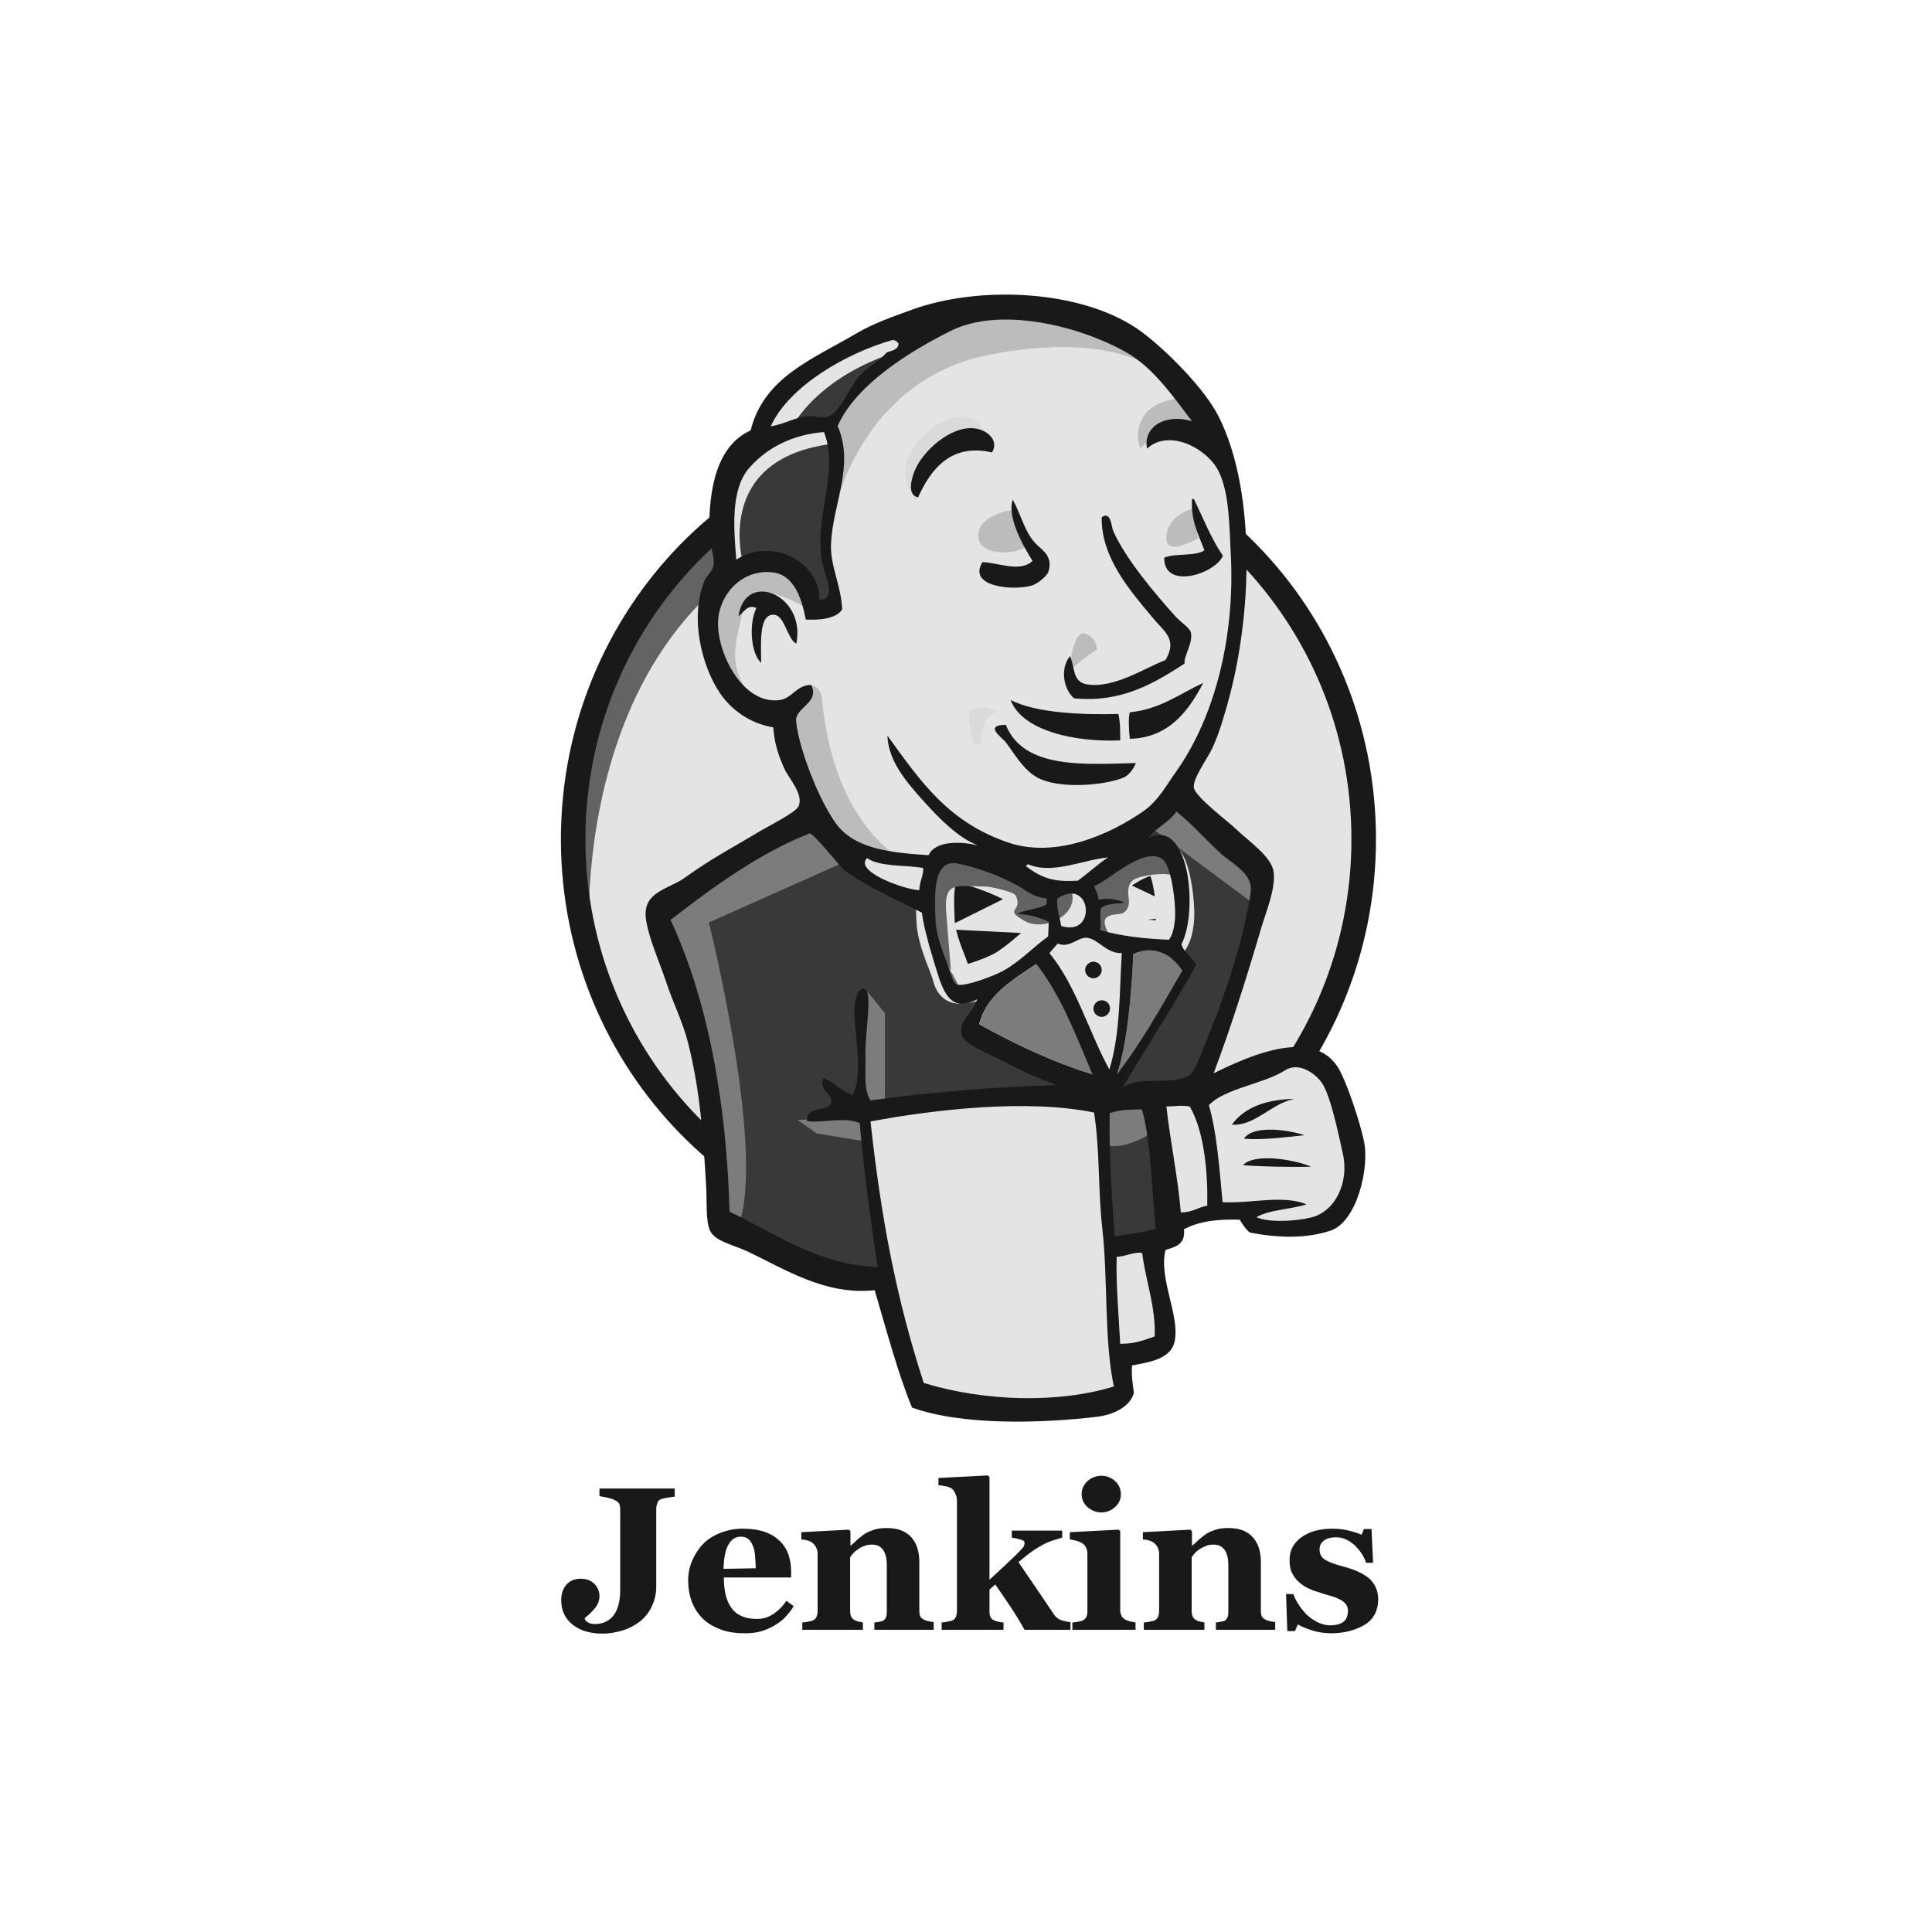 <svg width="101" height="101" viewBox="0 0 101 101" fill="none" xmlns="http://www.w3.org/2000/svg">
<path d="M71.299 43.791C71.299 55.461 62.047 64.93 50.627 64.93C39.208 64.93 29.955 55.461 29.955 43.791C29.955 32.122 39.208 22.653 50.627 22.653C62.047 22.653 71.299 32.122 71.299 43.791" fill="#E4E4E4"/>
<path d="M30.806 49.026C30.806 49.026 29.305 26.988 49.627 26.354L48.21 23.986L37.191 27.687L34.04 31.305L31.289 36.573L29.722 42.708L30.189 46.809" fill="#636363"/>
<path d="M36.474 29.371C32.856 33.089 30.605 38.207 30.605 43.875C30.605 49.543 32.856 54.661 36.474 58.378C40.108 62.096 45.093 64.38 50.627 64.38C56.162 64.38 61.146 62.096 64.781 58.378C68.398 54.661 70.649 49.543 70.649 43.875C70.649 38.206 68.398 33.089 64.781 29.371C61.147 25.67 56.162 23.37 50.627 23.37C45.109 23.37 40.108 25.653 36.474 29.371ZM35.557 59.262C31.706 55.327 29.322 49.876 29.322 43.875C29.322 37.873 31.706 32.422 35.557 28.471C39.408 24.536 44.742 22.086 50.627 22.086C56.512 22.086 61.847 24.536 65.698 28.471C69.549 32.405 71.933 37.856 71.933 43.875C71.933 49.876 69.548 55.327 65.698 59.262C61.847 63.213 56.512 65.647 50.627 65.647C44.742 65.647 39.408 63.213 35.557 59.262Z" fill="#191919"/>
<path d="M59.329 43.908L56.179 44.375L51.928 44.858L49.177 44.925L46.493 44.842L44.442 44.208L42.625 42.241L41.208 38.223L40.891 37.356L39.008 36.723L37.907 34.906L37.124 32.305L37.991 30.021L40.041 29.304L41.692 30.088L42.475 31.822L43.425 31.672L43.742 31.271L43.425 29.454L43.342 27.17L43.809 24.02L43.792 22.219L45.226 19.919L47.743 18.102L52.144 16.218L57.029 16.934L61.28 20.002L63.247 23.153L64.514 25.437L64.831 31.105L63.88 35.989L62.147 40.324L60.513 42.641" fill="#E4E4E4"/>
<path d="M56.662 57.528L45.409 57.995V59.879L46.359 66.497L45.892 67.047L38.024 64.363L37.474 63.413L36.69 54.511L34.84 49.176L34.44 47.909L40.741 43.575L42.709 42.791L44.442 44.925L45.943 46.259L47.676 46.809L48.46 47.042L49.41 51.143L50.127 52.01L51.944 51.377L50.677 53.827L57.512 57.061L56.662 57.528Z" fill="#393939"/>
<path d="M37.992 30.055L40.042 29.338L41.692 30.121L42.476 31.855L43.426 31.705L43.66 30.755L43.193 28.938L43.66 24.603L43.26 22.236L44.676 20.586L47.744 18.152L46.877 16.968L42.543 19.102L40.725 20.519L39.709 22.719L38.142 24.853L37.675 27.371L37.992 30.055Z" fill="#393939"/>
<path d="M41.226 22.652C41.226 22.652 42.409 19.735 47.127 18.318C51.845 16.901 47.361 17.301 47.361 17.301L42.242 19.268L40.275 21.235L39.408 22.802L41.226 22.652ZM38.858 29.504C38.858 29.504 37.208 23.986 43.51 23.202L43.276 22.252L38.942 23.269L37.675 27.37L37.992 30.054L38.858 29.504Z" fill="#E4E4E4"/>
<path d="M41.375 36.823L42.408 35.823C42.408 35.823 42.875 35.873 42.958 36.423C43.042 36.973 43.275 41.941 46.659 44.609C46.976 44.859 44.142 44.209 44.142 44.209L41.624 40.274M55.861 35.323C55.861 35.323 56.045 32.939 56.695 33.122C57.345 33.306 57.345 33.956 57.345 33.956C57.345 33.956 55.778 34.956 55.861 35.323ZM62.396 26.587C62.396 26.587 61.096 26.854 60.979 28.005C60.863 29.155 62.396 28.238 62.63 28.154M52.877 26.671C52.877 26.671 51.144 26.904 51.144 28.005C51.144 29.105 53.111 29.021 53.661 28.555M42.175 31.789C42.175 31.789 39.191 29.972 38.874 31.705C38.557 33.439 37.857 34.689 39.341 36.507L38.324 36.19L37.374 33.756L37.057 31.389L38.874 29.505L40.925 29.655L42.108 30.605L42.175 31.789ZM43.592 26.821C43.592 26.821 44.925 19.886 51.694 18.552C57.262 17.452 60.196 18.786 61.296 20.052C61.296 20.052 56.328 14.151 51.61 15.951C46.893 17.769 43.425 21.069 43.508 23.187C43.642 26.821 43.592 26.821 43.592 26.821M61.846 20.836C61.846 20.836 59.562 20.753 59.479 22.803C59.479 22.803 59.479 23.12 59.629 23.437C59.629 23.437 61.446 21.386 62.547 22.486" fill="#BCBCBC"/>
<path d="M51.861 23.653C51.861 23.653 51.461 20.519 48.793 22.336C47.059 23.52 47.226 25.17 47.526 25.487C47.843 25.804 47.76 26.437 47.993 26.004C48.227 25.571 48.16 24.153 49.027 23.753C49.877 23.353 51.311 22.92 51.861 23.653Z" fill="#DADADA"/>
<path d="M44.459 44.925L37.057 48.225C37.057 48.225 40.124 60.428 38.557 64.213L37.457 63.813L37.374 59.161L35.323 50.359L34.456 47.925L42.175 42.724L44.459 44.925ZM45.209 51.676L46.259 52.96V57.678H45.009C45.009 57.678 44.859 54.377 44.859 53.977C44.859 53.577 45.009 52.16 45.009 52.16M45.243 58.395L41.692 58.545L42.709 59.262L45.226 59.662" fill="#7C7C7C"/>
<path d="M57.362 57.611L60.279 57.528L60.996 64.763L58.012 65.163L57.362 57.611Z" fill="#393939"/>
<path d="M58.145 57.61L62.546 57.377C62.546 57.377 64.364 52.809 64.364 52.575C64.364 52.342 65.93 45.957 65.93 45.957L62.38 42.256L61.663 41.623L59.779 43.507V50.825L58.145 57.61Z" fill="#393939"/>
<path d="M60.112 57.061L57.362 57.611L57.762 59.812C58.779 60.279 60.513 59.028 60.513 59.028M60.196 43.275L65.714 47.376L65.864 45.492L61.696 41.641L60.196 43.275Z" fill="#7C7C7C"/>
<path d="M47.976 73.115L46.342 66.497L45.525 61.612L45.392 57.995L52.777 57.595H57.361L56.945 65.864L57.661 72.248L57.578 73.432L51.593 73.899L47.976 73.115Z" fill="#E4E4E4"/>
<path d="M56.345 57.527C56.345 57.527 55.945 65.713 57.129 71.547C57.129 71.547 54.761 73.048 51.31 73.431L57.929 73.198L58.712 72.731L57.762 59.828L57.512 57.06" fill="#E4E4E4"/>
<path d="M61.113 64.146L64.181 63.279L69.999 62.962L70.866 60.278L69.299 55.627L67.481 55.394L64.964 56.177L62.563 57.361L61.28 57.127L60.279 57.528" fill="#E4E4E4"/>
<path d="M61.063 62.562C61.063 62.562 63.114 61.612 63.431 61.696L62.564 57.361L63.581 56.961C63.581 56.961 64.297 61.062 64.297 61.529C64.297 61.529 68.698 61.762 69.099 61.762C69.099 61.762 70.049 59.945 69.815 58.061L70.682 60.578L70.766 61.996L69.499 63.879L68.082 64.196L65.714 64.113L64.931 63.096L62.18 63.496L61.313 63.813" fill="#E4E4E4"/>
<path d="M57.962 56.978L56.229 52.577L54.412 49.976C54.412 49.976 54.812 48.876 55.362 48.876H57.179L58.913 49.51L58.763 52.427L57.962 56.978Z" fill="#E4E4E4"/>
<path d="M58.312 55.478C58.312 55.478 56.111 51.227 56.111 50.593C56.111 50.593 56.511 49.643 57.062 49.876C57.612 50.11 58.795 50.743 58.795 50.743V49.243L56.111 48.693L54.294 48.926L57.362 56.194L57.995 56.278" fill="#E4E4E4"/>
<path d="M48.676 45.091L46.492 44.858L44.442 44.224V44.941L45.442 46.042L48.593 47.459" fill="#E4E4E4"/>
<path d="M45.161 45.325C45.161 45.325 47.594 46.342 48.395 46.109L48.478 47.059L46.278 46.592L44.944 45.642L45.161 45.325Z" fill="#E4E4E4"/>
<path d="M61.113 49.143C59.779 49.11 58.562 48.943 57.512 48.643C57.579 48.21 57.445 47.793 57.562 47.476C57.862 47.259 58.345 47.259 58.795 47.209C58.412 47.026 57.862 46.943 57.429 47.059C57.412 46.759 57.279 46.576 57.195 46.343C57.945 46.076 59.712 44.325 60.713 44.892C61.196 45.176 61.396 46.743 61.43 47.526C61.463 48.16 61.363 48.793 61.113 49.143Z" fill="#E4E4E4"/>
<path d="M61.113 49.143C59.779 49.11 58.562 48.943 57.512 48.643C57.579 48.21 57.445 47.793 57.562 47.476C57.862 47.259 58.345 47.259 58.795 47.209C58.412 47.026 57.862 46.943 57.429 47.059C57.412 46.759 57.279 46.576 57.195 46.343C57.945 46.076 59.712 44.325 60.713 44.892C61.196 45.176 61.396 46.743 61.43 47.526C61.463 48.16 61.363 48.793 61.113 49.143Z" fill="#191919" stroke="#E4E4E4" stroke-width="2"/>
<path d="M54.727 46.959C54.727 47.059 54.727 47.159 54.711 47.259C54.294 47.526 53.627 47.526 53.16 47.759C53.827 47.792 54.361 47.959 54.827 48.176C54.81 48.426 54.81 48.693 54.794 48.943C54.027 49.459 53.327 50.243 52.427 50.743C51.993 50.977 50.51 51.577 50.059 51.46C49.809 51.393 49.776 51.077 49.676 50.777C49.459 50.143 48.959 49.109 48.909 48.142C48.859 46.926 48.726 44.875 50.043 45.125C51.11 45.325 52.343 45.809 53.16 46.259C53.677 46.559 53.96 46.892 54.727 46.959Z" fill="#E4E4E4"/>
<path d="M54.727 46.959C54.727 47.059 54.727 47.159 54.711 47.259C54.294 47.526 53.627 47.526 53.16 47.759C53.827 47.792 54.361 47.959 54.827 48.176C54.81 48.426 54.81 48.693 54.794 48.943C54.027 49.459 53.327 50.243 52.427 50.743C51.993 50.977 50.51 51.577 50.059 51.46C49.809 51.393 49.776 51.077 49.676 50.777C49.459 50.143 48.959 49.109 48.909 48.142C48.859 46.926 48.726 44.875 50.043 45.125C51.11 45.325 52.343 45.809 53.16 46.259C53.677 46.559 53.96 46.892 54.727 46.959Z" fill="#191919" stroke="#E4E4E4" stroke-width="2"/>
<path d="M55.479 48.409C55.362 47.742 55.229 47.559 55.279 46.975C57.063 45.792 57.38 49.01 55.479 48.409Z" fill="#E4E4E4"/>
<path d="M55.479 48.409C55.362 47.742 55.229 47.559 55.279 46.975C57.063 45.792 57.38 49.01 55.479 48.409Z" fill="#191919" stroke="#E4E4E4" stroke-width="2"/>
<path d="M58.046 48.943C58.046 48.943 57.495 48.16 57.895 47.926C58.296 47.693 58.679 47.926 58.913 47.526C59.146 47.126 58.913 46.893 58.996 46.426C59.079 45.959 59.463 45.876 59.863 45.792C60.263 45.709 61.363 45.559 61.513 45.943L61.046 44.525L60.096 44.209L57.112 45.943L56.962 46.809V48.543M49.777 51.544C49.677 50.31 49.577 49.093 49.477 47.859C49.31 46.026 49.91 46.342 51.511 46.342C51.761 46.342 53.011 46.626 53.094 46.809C53.528 47.693 52.378 47.493 53.594 48.16C54.611 48.71 56.429 47.826 56.012 46.576C55.778 46.292 54.812 46.493 54.461 46.309L52.611 45.359C51.828 44.959 50.027 44.359 49.193 44.925C47.076 46.359 49.327 49.96 50.077 51.461" fill="#636363"/>
<path d="M51.862 23.653C49.711 23.152 48.644 24.553 47.994 26.003C47.411 25.87 47.644 25.07 47.794 24.67C48.178 23.619 49.728 22.202 50.995 22.402C51.528 22.469 52.262 22.969 51.862 23.653ZM62.314 26.086H62.414C62.898 27.087 63.315 28.154 63.931 29.054C63.515 30.021 60.831 30.854 60.864 29.154C61.447 28.904 62.448 29.104 62.965 28.77C62.664 27.954 62.248 27.253 62.314 26.086ZM52.945 26.12C53.412 26.97 53.562 27.854 54.212 28.487C54.513 28.77 55.079 29.121 54.796 29.921C54.729 30.104 54.246 30.521 53.962 30.604C52.945 30.904 50.561 30.671 51.362 29.387C52.212 29.421 53.346 29.938 53.979 29.321C53.495 28.554 52.629 27.02 52.945 26.12ZM61.931 34.688C60.397 35.672 58.68 36.756 56.146 36.506C55.613 36.039 55.396 34.989 55.929 34.305C56.196 34.772 56.029 35.639 56.796 35.772C58.23 36.022 59.897 34.889 60.931 34.505C61.564 33.422 60.881 33.038 60.297 32.338C59.114 30.921 57.547 29.154 57.596 27.037C58.08 26.687 58.113 27.57 58.18 27.72C58.797 29.154 60.347 31.004 61.464 32.238C61.748 32.538 62.198 32.838 62.248 33.038C62.398 33.605 61.864 34.305 61.931 34.688ZM41.626 33.655C41.142 33.372 41.026 32.171 40.459 32.138C39.642 32.088 39.792 33.705 39.792 34.655C39.242 34.155 39.142 32.588 39.542 31.788C39.075 31.555 38.875 32.038 38.608 32.205C38.959 29.788 42.159 31.088 41.626 33.655ZM62.898 35.706C62.181 37.073 61.164 38.573 59.063 38.623C59.014 38.19 58.98 37.506 59.063 37.239C60.681 37.073 61.681 36.256 62.898 35.706ZM52.829 36.589C54.162 37.289 56.63 37.373 58.463 37.323C58.563 37.723 58.563 38.223 58.563 38.706C56.213 38.806 53.445 38.223 52.829 36.589ZM52.579 37.889C53.512 40.223 56.696 39.957 59.38 39.89C59.264 40.19 59.014 40.557 58.68 40.673C57.813 41.024 55.446 41.29 54.246 40.657C53.495 40.257 52.995 39.34 52.579 38.806C52.395 38.556 51.395 37.906 52.579 37.889Z" fill="#191919"/>
<path d="M61.813 50.742C60.729 52.609 59.679 54.526 58.396 56.16C58.929 54.576 59.162 51.909 59.246 49.875C60.38 49.342 61.346 49.992 61.813 50.742Z" fill="#7C7C7C"/>
<path d="M67.664 57.445C66.448 57.695 65.597 58.879 64.397 58.795C65.064 57.878 66.197 57.478 67.664 57.445ZM68.198 59.345C67.198 59.446 66.031 59.612 65.031 59.529C65.514 58.795 67.348 59.062 68.198 59.345ZM68.548 60.996C67.431 61.013 66.047 60.996 64.981 60.912C65.614 60.229 67.831 60.662 68.548 60.996Z" fill="#191919"/>
<path d="M59.714 65.496C59.88 66.896 60.431 68.314 60.364 69.847C59.747 70.047 59.397 70.231 58.563 70.231C58.513 68.93 58.33 66.93 58.38 65.679C58.78 65.713 59.38 65.396 59.714 65.496Z" fill="#E4E4E4"/>
<path d="M57.911 44.824C57.344 45.19 56.877 45.64 56.327 46.041C55.127 46.107 54.477 45.957 53.61 45.274C53.627 45.224 53.71 45.24 53.71 45.174C54.993 45.74 56.627 44.94 57.911 44.824Z" fill="#E4E4E4"/>
<path d="M51.211 53.543C51.561 52.025 52.945 51.225 54.195 50.392C55.479 52.026 56.262 54.126 57.129 56.16C55.078 55.543 52.995 54.559 51.211 53.543Z" fill="#7C7C7C"/>
<path d="M58.378 65.697C58.328 66.947 58.495 68.931 58.562 70.248C59.395 70.248 59.745 70.064 60.362 69.864C60.429 68.33 59.879 66.913 59.712 65.513C59.379 65.397 58.779 65.713 58.378 65.697ZM45.508 58.628C46.059 63.646 46.842 67.847 48.292 72.298C51.51 73.282 55.378 73.365 58.228 72.481C57.712 69.981 57.928 66.93 57.628 64.246C57.395 62.229 57.511 60.212 57.195 58.161C53.744 57.444 48.876 57.995 45.508 58.628ZM58.012 58.195C57.978 60.345 58.112 62.479 58.279 64.629C59.112 64.513 59.662 64.43 60.429 64.246C60.179 62.179 60.212 59.828 59.696 57.995C59.112 58.011 58.595 57.995 58.012 58.195ZM62.196 57.844C61.796 57.761 61.346 57.844 60.979 57.844C61.162 59.595 61.579 61.529 61.729 63.379C62.313 63.396 62.629 63.112 63.113 63.029C63.146 61.412 62.98 59.178 62.196 57.844ZM68.548 63.646C69.781 63.346 70.548 61.845 70.198 60.295C69.965 59.261 69.565 57.294 69.114 56.627C68.798 56.144 67.914 55.494 67.197 55.944C66.047 56.677 64.03 56.894 63.196 57.778C63.613 59.178 63.746 61.079 63.913 62.846C65.347 62.929 67.097 62.446 68.298 62.962C67.464 63.229 66.397 63.229 65.68 63.629C66.28 63.913 67.647 63.863 68.548 63.646M57.111 56.161C56.245 54.127 55.461 52.026 54.177 50.393C52.927 51.226 51.56 52.026 51.193 53.544C52.994 54.56 55.078 55.544 57.111 56.161ZM59.245 49.876C59.162 51.91 58.928 54.577 58.395 56.161C59.679 54.51 60.729 52.61 61.813 50.743C61.346 49.993 60.379 49.342 59.245 49.876M56.828 49.026C56.345 48.975 55.928 49.592 55.294 49.326C55.144 49.492 55.011 49.659 54.861 49.826C56.261 51.526 56.911 53.927 57.995 55.911C58.579 53.994 58.512 51.91 58.645 49.826C57.845 49.859 57.395 49.076 56.828 49.026M55.278 46.975C55.228 47.558 55.361 47.742 55.478 48.408C57.378 49.009 57.062 45.791 55.278 46.975ZM53.16 46.275C52.344 45.824 51.11 45.341 50.043 45.141C48.726 44.891 48.859 46.941 48.91 48.158C48.96 49.125 49.46 50.142 49.676 50.792C49.776 51.093 49.81 51.409 50.06 51.476C50.51 51.576 52.01 50.993 52.427 50.759C53.327 50.276 54.027 49.492 54.794 48.959C54.811 48.709 54.811 48.442 54.828 48.192C54.361 47.958 53.844 47.808 53.16 47.775C53.611 47.542 54.294 47.542 54.711 47.275C54.711 47.175 54.711 47.075 54.728 46.975C53.961 46.891 53.677 46.558 53.16 46.275ZM45.325 44.858C44.642 45.558 47.242 46.491 48.059 46.541C48.059 46.108 48.309 45.691 48.259 45.374C47.276 45.208 45.992 45.324 45.325 44.858ZM53.728 45.174C53.728 45.241 53.644 45.224 53.627 45.275C54.511 45.958 55.161 46.108 56.345 46.041C56.878 45.658 57.362 45.191 57.928 44.824C56.628 44.941 54.994 45.741 53.727 45.174M61.429 47.509C61.396 46.742 61.196 45.158 60.712 44.875C59.712 44.291 57.945 46.058 57.195 46.325C57.278 46.558 57.411 46.742 57.428 47.042C57.878 46.925 58.412 47.008 58.795 47.192C58.345 47.242 57.862 47.242 57.562 47.459C57.461 47.775 57.595 48.192 57.511 48.626C58.562 48.926 59.779 49.076 61.112 49.126C61.362 48.792 61.462 48.159 61.429 47.509ZM44.175 45.525C43.958 45.375 42.508 43.491 42.308 43.574C39.69 44.608 37.24 46.392 35.056 48.092C37.14 52.577 37.99 58.061 38.14 63.346C40.524 64.463 42.624 66.08 45.875 66.247C45.492 63.596 45.158 61.212 44.942 58.711C44.125 58.361 42.958 58.728 42.191 58.611C42.191 57.694 43.358 58.211 43.458 57.594C43.525 57.128 42.808 57.094 43.041 56.361C43.641 56.578 43.958 57.061 44.592 57.244C45.175 55.977 44.592 53.727 44.675 52.66C44.692 52.46 44.775 51.56 45.225 51.71C45.625 51.843 45.208 54.127 45.242 55.127C45.275 56.061 45.125 56.944 45.508 57.528C48.643 57.094 51.827 56.828 55.228 56.728C54.477 56.411 53.594 56.111 52.627 55.561C52.093 55.261 50.443 54.644 50.293 54.144C50.043 53.343 50.926 52.927 51.077 52.243C49.493 53.11 49.193 51.41 48.809 50.226C48.476 49.142 48.276 48.326 48.193 47.709C46.809 47.008 45.342 46.358 44.175 45.525ZM60.045 43.791C62.229 42.741 62.629 47.742 61.763 49.359C61.896 49.843 62.346 50.026 62.529 50.459C61.312 52.643 59.962 54.677 58.712 56.828C59.629 56.244 60.962 56.728 62.046 56.294C62.446 56.144 62.73 55.227 63.03 54.494C63.863 52.493 64.73 49.959 65.114 48.059C65.197 47.625 65.447 46.675 65.38 46.292C65.28 45.592 64.347 45.075 63.863 44.658C62.98 43.858 62.429 43.174 61.496 42.424C61.146 42.974 60.346 43.341 60.045 43.791M39.19 24.436C38.157 25.587 38.373 27.721 38.49 29.254C40.374 28.071 42.858 29.354 42.841 31.355C43.741 31.338 43.175 30.238 43.008 29.521C42.474 27.204 43.908 24.703 43.075 22.586C41.458 22.719 40.141 23.369 39.19 24.436ZM46.625 17.785C44.275 18.452 41.258 20.169 40.291 22.286C41.041 22.169 41.557 21.802 42.291 21.753C42.575 21.736 42.941 21.869 43.258 21.786C43.891 21.619 44.442 20.185 44.925 19.652C45.392 19.135 45.959 18.902 46.342 18.435C46.592 18.318 46.959 18.318 46.975 17.951C46.876 17.835 46.759 17.752 46.625 17.785ZM58.878 18.418C56.428 17.035 52.294 16.001 49.693 17.301C47.592 18.352 44.758 20.085 43.791 22.269C44.692 24.386 43.525 26.32 43.441 28.471C43.408 29.621 43.975 30.605 44.025 31.855C43.708 32.372 42.774 32.422 42.124 32.389C41.908 31.288 41.524 30.055 40.391 29.921C38.79 29.738 37.607 31.072 37.54 32.455C37.456 34.089 38.79 36.79 40.691 36.606C41.424 36.54 41.608 35.806 42.408 35.806C42.841 36.673 41.741 36.94 41.624 37.556C41.591 37.723 41.708 38.34 41.791 38.64C42.141 40.057 42.908 41.907 43.658 42.991C44.625 44.375 46.509 44.575 48.543 44.708C48.909 43.925 50.243 43.991 51.11 44.191C50.06 43.775 49.093 42.775 48.293 41.891C47.376 40.874 46.442 39.79 46.392 38.457C48.142 40.874 49.576 42.991 52.744 44.058C55.144 44.858 57.945 43.691 59.795 42.391C60.562 41.858 61.012 40.991 61.563 40.224C63.596 37.29 64.547 33.122 64.347 29.071C64.263 27.404 64.263 25.737 63.696 24.62C63.113 23.453 61.129 22.386 59.962 23.453C59.745 22.303 60.929 21.602 62.313 22.019C61.329 20.736 60.296 19.218 58.878 18.418ZM63.446 56.111C65.364 55.161 68.931 53.56 70.115 56.111C70.565 57.061 71.082 58.645 71.298 59.629C71.615 60.996 70.948 63.897 69.531 64.346C68.281 64.747 66.831 64.73 65.33 64.43C65.147 64.28 64.963 64.03 64.813 63.763C63.746 63.73 62.73 63.813 61.896 64.263C61.979 65.063 61.446 65.18 60.929 65.347C60.562 66.83 61.679 68.764 61.413 70.098C61.229 71.065 60.045 71.215 59.179 71.382C59.145 71.915 59.212 72.365 59.279 72.815C59.079 73.549 58.195 73.966 57.345 74.066C54.561 74.399 50.343 74.549 47.676 73.582C46.925 71.748 46.342 69.531 45.725 67.447C43.125 67.731 41.007 66.33 39.024 65.397C38.34 65.08 37.39 64.897 37.123 64.347C36.873 63.813 36.973 62.796 36.906 61.846C36.756 59.395 36.606 57.028 35.973 54.527C35.689 53.394 35.173 52.41 34.822 51.327C34.489 50.326 33.922 49.076 33.772 48.076C33.556 46.592 34.956 46.509 35.839 45.858C37.223 44.858 38.307 44.308 39.807 43.408C40.257 43.141 41.591 42.474 41.741 42.157C42.041 41.541 41.224 40.674 41.007 40.191C40.657 39.424 40.474 38.773 40.424 38.023C39.174 37.823 38.207 37.073 37.64 36.239C36.69 34.839 36.023 32.255 36.856 30.305C36.923 30.155 37.24 29.838 37.29 29.604C37.39 29.138 37.106 28.521 37.09 28.021C37.006 25.47 37.523 23.269 39.24 22.503C39.94 19.719 42.441 18.802 44.792 17.418C45.675 16.901 46.642 16.568 47.642 16.201C51.227 14.884 56.745 15.134 59.729 17.385C60.996 18.335 63.013 20.352 63.73 21.819C65.647 25.67 65.497 32.122 64.163 36.823C63.98 37.456 63.73 38.373 63.363 39.14C63.113 39.674 62.329 40.724 62.413 41.191C62.513 41.674 64.213 42.958 64.58 43.308C65.23 43.941 66.48 44.775 66.58 45.575C66.697 46.425 66.214 47.592 65.964 48.409C65.163 51.143 64.363 53.661 63.446 56.111Z" fill="#191919"/>
<path d="M50.694 37.173C50.794 37.039 51.361 36.823 52.161 37.206C52.161 37.206 51.211 37.356 51.294 38.94L50.894 38.857C50.911 38.873 50.494 37.44 50.694 37.173Z" fill="#DADADA"/>
<path d="M57.595 50.709C57.595 50.943 57.395 51.143 57.161 51.143C56.928 51.143 56.728 50.943 56.728 50.709C56.728 50.476 56.928 50.276 57.161 50.276C57.411 50.276 57.595 50.476 57.595 50.709ZM58.028 52.726C58.028 52.96 57.828 53.16 57.595 53.16C57.361 53.16 57.161 52.96 57.161 52.726C57.161 52.493 57.361 52.293 57.595 52.293C57.845 52.293 58.028 52.476 58.028 52.726Z" fill="#191919"/>
<path d="M35.324 78.232C35.19 78.249 35.073 78.266 34.973 78.282C34.873 78.299 34.773 78.316 34.64 78.349C34.49 78.382 34.407 78.449 34.373 78.549C34.34 78.649 34.306 78.749 34.306 78.882V82.95C34.307 83.308 34.227 83.661 34.073 83.984C33.923 84.3 33.723 84.55 33.456 84.767C33.19 84.967 32.889 85.134 32.556 85.234C32.223 85.334 31.873 85.401 31.506 85.401C30.856 85.401 30.339 85.251 29.939 84.934C29.539 84.617 29.339 84.2 29.339 83.65C29.339 83.334 29.422 83.067 29.605 82.85C29.789 82.633 30.039 82.533 30.356 82.533C30.656 82.533 30.889 82.617 31.072 82.8C31.256 82.983 31.339 83.2 31.339 83.45C31.339 83.667 31.256 83.884 31.106 84.067C30.956 84.25 30.772 84.434 30.572 84.584V84.65C30.606 84.717 30.672 84.784 30.772 84.834C30.872 84.884 30.989 84.9 31.089 84.9C31.506 84.9 31.839 84.751 32.073 84.45C32.306 84.15 32.423 83.7 32.423 83.1V78.932C32.423 78.816 32.406 78.699 32.373 78.615C32.339 78.532 32.239 78.466 32.089 78.399C31.989 78.349 31.856 78.316 31.706 78.282C31.556 78.249 31.439 78.232 31.339 78.216V77.816H35.273V78.232H35.324ZM41.492 83.967C41.375 84.167 41.225 84.35 41.058 84.534C40.892 84.717 40.691 84.85 40.475 84.984C40.241 85.117 40.008 85.217 39.775 85.284C39.541 85.351 39.258 85.384 38.958 85.384C38.441 85.384 38.008 85.317 37.624 85.167C37.257 85.017 36.941 84.834 36.707 84.584C36.457 84.334 36.29 84.05 36.157 83.717C36.036 83.368 35.974 83.002 35.974 82.633C35.974 82.283 36.04 81.933 36.174 81.616C36.307 81.3 36.49 81 36.724 80.749C36.957 80.499 37.257 80.299 37.624 80.149C38.005 79.994 38.413 79.914 38.824 79.916C39.308 79.916 39.708 79.983 40.025 80.099C40.341 80.216 40.592 80.383 40.791 80.583C40.992 80.783 41.125 81.016 41.225 81.283C41.308 81.55 41.358 81.833 41.358 82.133V82.466H37.841C37.841 83.183 37.974 83.717 38.258 84.084C38.524 84.45 38.974 84.634 39.558 84.634C39.891 84.634 40.175 84.55 40.441 84.367C40.708 84.187 40.935 83.954 41.108 83.684L41.492 83.967ZM39.508 81.983C39.508 81.783 39.491 81.567 39.474 81.35C39.458 81.133 39.425 80.95 39.358 80.816C39.291 80.65 39.224 80.533 39.108 80.449C39.008 80.366 38.874 80.333 38.724 80.333C38.458 80.333 38.241 80.466 38.091 80.733C37.924 81 37.841 81.433 37.824 82.016L39.508 81.983ZM48.843 85.201H45.709V84.817C45.776 84.817 45.859 84.8 45.943 84.784C46.043 84.767 46.109 84.751 46.16 84.734C46.226 84.7 46.276 84.634 46.31 84.567C46.343 84.501 46.36 84.384 46.36 84.25V81.817C46.36 81.466 46.293 81.2 46.16 81.016C46.026 80.833 45.843 80.749 45.576 80.749C45.443 80.749 45.309 80.766 45.193 80.816C45.076 80.849 44.959 80.916 44.843 81C44.742 81.066 44.659 81.133 44.593 81.216C44.526 81.283 44.476 81.35 44.443 81.416V84.2C44.443 84.317 44.459 84.417 44.492 84.501C44.526 84.584 44.593 84.65 44.659 84.684C44.72 84.724 44.788 84.753 44.859 84.767L45.109 84.817V85.201H41.942V84.817C42.025 84.817 42.108 84.8 42.209 84.784C42.292 84.767 42.375 84.751 42.442 84.734C42.559 84.7 42.625 84.634 42.675 84.55C42.709 84.467 42.742 84.367 42.742 84.234V81.2C42.742 81.1 42.709 80.983 42.659 80.883C42.609 80.783 42.525 80.699 42.442 80.633C42.375 80.599 42.309 80.549 42.208 80.533C42.106 80.499 41.999 80.482 41.892 80.483V80.099L44.376 79.966L44.459 80.049V80.799H44.476C44.597 80.7 44.714 80.594 44.826 80.483C44.949 80.376 45.077 80.276 45.209 80.183C45.343 80.099 45.509 80.032 45.709 79.966C45.909 79.899 46.143 79.882 46.376 79.882C46.943 79.882 47.36 80.049 47.643 80.366C47.927 80.683 48.06 81.116 48.06 81.65V84.201C48.06 84.334 48.077 84.434 48.11 84.501C48.143 84.584 48.227 84.634 48.327 84.684C48.377 84.701 48.444 84.734 48.527 84.751C48.61 84.767 48.694 84.784 48.81 84.801V85.201L48.843 85.201ZM56.012 85.201H53.561C53.303 84.739 53.025 84.288 52.728 83.85C52.478 83.484 52.244 83.133 52.028 82.833L51.728 83.1V84.234C51.728 84.35 51.744 84.467 51.778 84.534C51.811 84.617 51.878 84.667 51.994 84.717C52.061 84.751 52.128 84.767 52.211 84.784C52.294 84.8 52.378 84.817 52.461 84.817V85.201H49.227V84.817C49.31 84.817 49.394 84.8 49.494 84.784C49.577 84.767 49.66 84.751 49.727 84.734C49.844 84.7 49.91 84.634 49.961 84.55C49.994 84.467 50.027 84.367 50.027 84.234V78.432C50.027 78.316 49.994 78.199 49.944 78.082C49.894 77.966 49.827 77.865 49.727 77.799C49.66 77.765 49.56 77.715 49.427 77.699C49.294 77.665 49.177 77.649 49.06 77.649V77.265L51.644 77.132L51.728 77.215V82.583C51.978 82.35 52.278 82.083 52.594 81.783C52.911 81.483 53.178 81.233 53.361 81.033C53.478 80.916 53.545 80.833 53.545 80.766C53.561 80.699 53.561 80.666 53.561 80.65C53.561 80.583 53.511 80.533 53.395 80.499C53.278 80.466 53.128 80.416 52.895 80.383V80.016H55.529V80.383C55.178 80.483 54.912 80.566 54.728 80.65C54.545 80.733 54.345 80.849 54.128 80.983C53.986 81.079 53.847 81.179 53.711 81.283C53.578 81.383 53.428 81.516 53.245 81.666C53.578 82.166 53.895 82.617 54.178 83.033C54.462 83.45 54.762 83.9 55.078 84.367C55.178 84.534 55.312 84.634 55.478 84.7C55.645 84.751 55.795 84.784 55.962 84.8V85.201H56.012ZM59.346 85.201H56.062V84.817C56.145 84.817 56.245 84.8 56.329 84.784C56.412 84.767 56.495 84.751 56.545 84.734C56.662 84.7 56.729 84.634 56.779 84.55C56.829 84.467 56.846 84.367 56.846 84.234V81.2C56.846 81.083 56.812 80.966 56.762 80.883C56.719 80.792 56.649 80.717 56.562 80.666C56.495 80.633 56.412 80.583 56.279 80.549C56.145 80.516 56.029 80.483 55.929 80.483V80.099L58.479 79.966L58.563 80.049V84.184C58.563 84.3 58.596 84.4 58.646 84.501C58.696 84.584 58.779 84.65 58.863 84.684C58.937 84.722 59.015 84.75 59.096 84.767C59.179 84.784 59.263 84.8 59.363 84.817V85.201H59.346ZM58.596 78.115C58.596 78.382 58.496 78.599 58.296 78.782C58.096 78.966 57.846 79.066 57.579 79.066C57.296 79.066 57.062 78.966 56.846 78.782C56.646 78.599 56.545 78.365 56.545 78.115C56.545 77.849 56.645 77.632 56.846 77.432C57.045 77.249 57.296 77.149 57.579 77.149C57.862 77.149 58.096 77.249 58.296 77.432C58.496 77.615 58.596 77.849 58.596 78.115ZM66.698 85.201H63.564V84.817C63.63 84.817 63.714 84.8 63.797 84.784C63.897 84.767 63.964 84.751 64.014 84.734C64.08 84.7 64.13 84.634 64.164 84.567C64.197 84.501 64.214 84.384 64.214 84.25V81.817C64.214 81.466 64.147 81.2 64.014 81.016C63.88 80.833 63.697 80.749 63.43 80.749C63.297 80.749 63.164 80.766 63.047 80.816C62.93 80.866 62.813 80.916 62.697 81C62.597 81.066 62.513 81.133 62.447 81.216C62.38 81.283 62.33 81.35 62.297 81.416V84.2C62.297 84.317 62.313 84.417 62.347 84.501C62.38 84.584 62.447 84.65 62.513 84.684C62.563 84.717 62.63 84.751 62.714 84.767L62.964 84.817V85.201H59.796V84.817C59.88 84.817 59.963 84.8 60.063 84.784C60.146 84.767 60.23 84.751 60.296 84.734C60.413 84.7 60.479 84.634 60.53 84.55C60.563 84.467 60.596 84.367 60.596 84.234V81.2C60.596 81.1 60.563 80.983 60.513 80.883C60.463 80.783 60.38 80.699 60.296 80.633C60.23 80.599 60.163 80.549 60.063 80.533C59.961 80.499 59.854 80.482 59.746 80.483V80.099L62.23 79.966L62.313 80.049V80.799H62.33C62.452 80.7 62.569 80.594 62.68 80.483C62.803 80.376 62.931 80.276 63.064 80.183C63.197 80.099 63.364 80.032 63.564 79.966C63.764 79.899 63.997 79.882 64.231 79.882C64.797 79.882 65.214 80.049 65.497 80.366C65.781 80.683 65.914 81.116 65.914 81.65V84.201C65.914 84.334 65.931 84.434 65.964 84.501C65.998 84.584 66.081 84.634 66.181 84.684C66.231 84.701 66.298 84.734 66.381 84.751C66.465 84.767 66.548 84.784 66.664 84.801V85.201L66.698 85.201ZM69.582 85.384C69.249 85.384 68.915 85.334 68.598 85.234C68.282 85.134 68.032 85.034 67.848 84.917L67.698 85.267H67.298L67.231 83.334H67.615C67.665 83.484 67.748 83.667 67.882 83.867C67.998 84.067 68.148 84.234 68.298 84.4C68.47 84.556 68.661 84.691 68.865 84.8C69.082 84.9 69.299 84.967 69.532 84.967C69.849 84.967 70.082 84.9 70.232 84.784C70.382 84.667 70.466 84.467 70.466 84.217C70.466 84.084 70.432 83.967 70.365 83.867C70.299 83.784 70.199 83.7 70.082 83.633C69.949 83.567 69.799 83.5 69.632 83.45C69.465 83.4 69.265 83.35 69.032 83.267C68.799 83.2 68.598 83.133 68.432 83.05C68.265 82.983 68.082 82.867 67.915 82.717C67.765 82.583 67.632 82.417 67.548 82.233C67.448 82.05 67.415 81.817 67.415 81.55C67.415 81.066 67.615 80.666 68.032 80.366C68.448 80.066 68.982 79.916 69.649 79.916C69.966 79.916 70.249 79.949 70.516 80.016C70.782 80.083 70.999 80.149 71.182 80.233L71.299 79.933H71.699L71.782 81.7H71.416C71.299 81.333 71.082 81.033 70.799 80.766C70.499 80.499 70.182 80.366 69.849 80.366C69.582 80.366 69.365 80.416 69.215 80.533C69.065 80.65 68.982 80.799 68.982 81C68.982 81.266 69.099 81.45 69.315 81.566C69.532 81.683 69.849 81.8 70.249 81.9C70.866 82.067 71.316 82.283 71.616 82.55C71.899 82.833 72.049 83.183 72.049 83.6C72.049 84.167 71.833 84.617 71.382 84.917C70.882 85.217 70.299 85.384 69.582 85.384Z" fill="#191919"/>
</svg>
